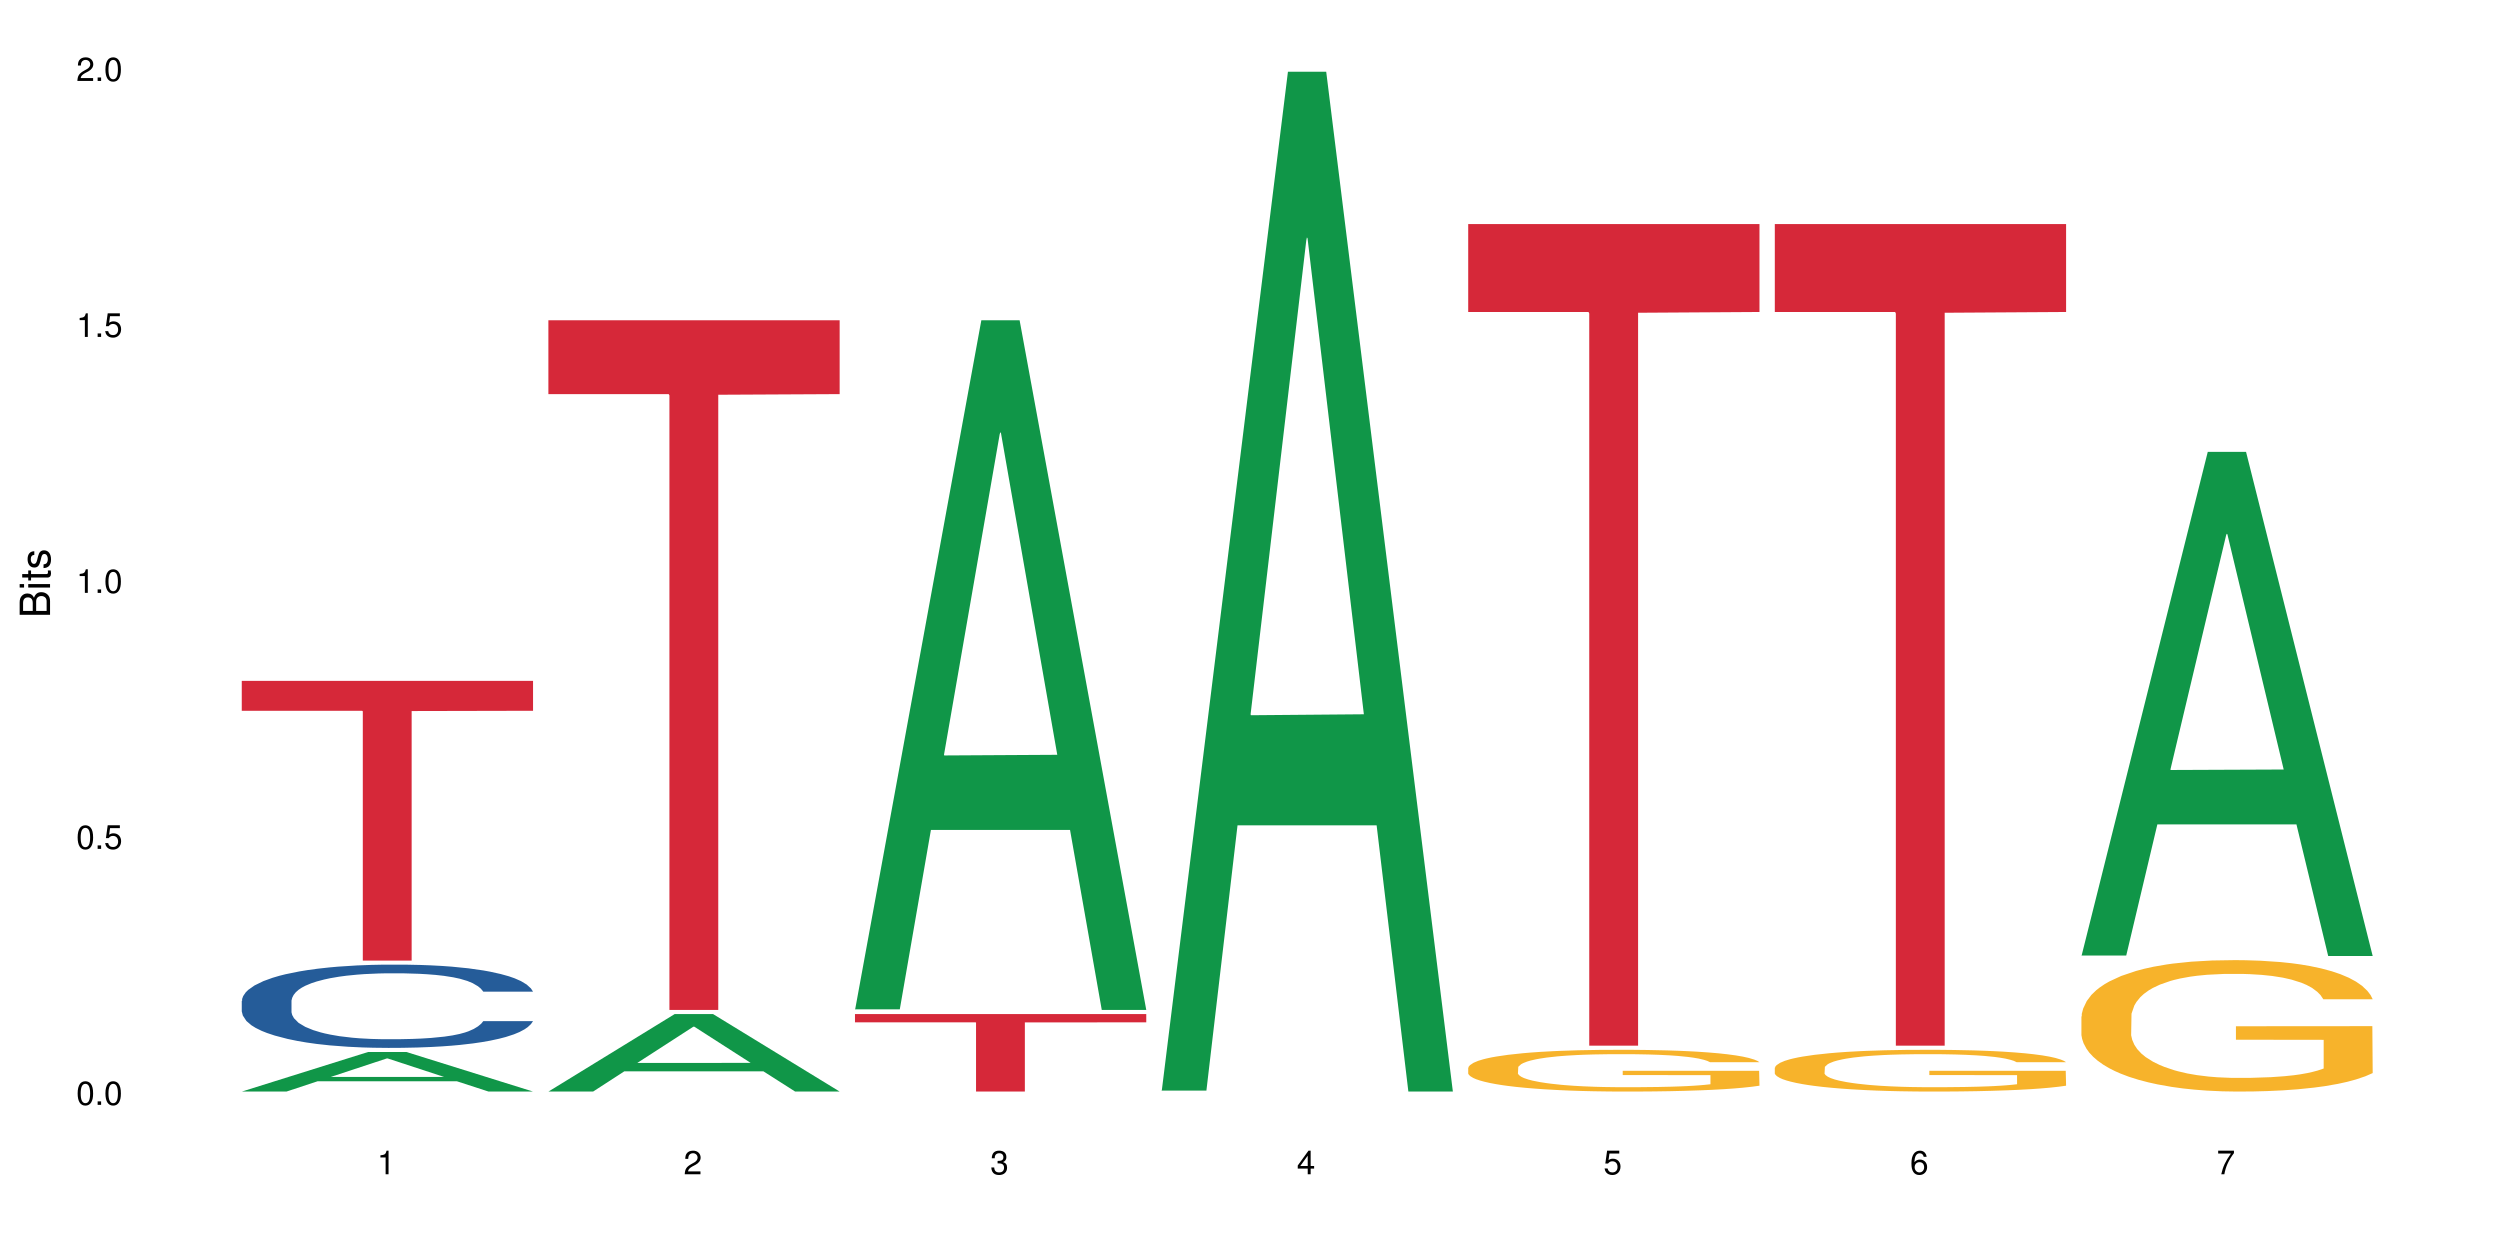 <?xml version="1.0" encoding="UTF-8"?>
<svg xmlns="http://www.w3.org/2000/svg" xmlns:xlink="http://www.w3.org/1999/xlink" width="720pt" height="360pt" viewBox="0 0 720 360" version="1.1">
<defs>
<g>
<symbol overflow="visible" id="glyph0-0">
<path style="stroke:none;" d=""/>
</symbol>
<symbol overflow="visible" id="glyph0-1">
<path style="stroke:none;" d="M 2.641 -6.797 C 2 -6.797 1.422 -6.531 1.078 -6.047 C 0.641 -5.453 0.406 -4.547 0.406 -3.297 C 0.406 -1 1.188 0.219 2.641 0.219 C 4.078 0.219 4.859 -1 4.859 -3.234 C 4.859 -4.562 4.656 -5.438 4.203 -6.047 C 3.844 -6.531 3.281 -6.797 2.641 -6.797 Z M 2.641 -6.047 C 3.547 -6.047 4 -5.125 4 -3.312 C 4 -1.375 3.562 -0.484 2.625 -0.484 C 1.734 -0.484 1.281 -1.422 1.281 -3.281 C 1.281 -5.141 1.734 -6.047 2.641 -6.047 Z M 2.641 -6.047 "/>
</symbol>
<symbol overflow="visible" id="glyph0-2">
<path style="stroke:none;" d="M 1.828 -1 L 0.828 -1 L 0.828 0 L 1.828 0 Z M 1.828 -1 "/>
</symbol>
<symbol overflow="visible" id="glyph0-3">
<path style="stroke:none;" d="M 4.562 -6.797 L 1.062 -6.797 L 0.547 -3.094 L 1.328 -3.094 C 1.719 -3.562 2.047 -3.734 2.578 -3.734 C 3.484 -3.734 4.062 -3.109 4.062 -2.094 C 4.062 -1.125 3.484 -0.531 2.578 -0.531 C 1.828 -0.531 1.375 -0.906 1.188 -1.672 L 0.328 -1.672 C 0.453 -1.109 0.547 -0.844 0.75 -0.594 C 1.125 -0.078 1.828 0.219 2.594 0.219 C 3.969 0.219 4.922 -0.781 4.922 -2.219 C 4.922 -3.562 4.031 -4.484 2.719 -4.484 C 2.25 -4.484 1.859 -4.359 1.469 -4.062 L 1.734 -5.969 L 4.562 -5.969 Z M 4.562 -6.797 "/>
</symbol>
<symbol overflow="visible" id="glyph0-4">
<path style="stroke:none;" d="M 2.484 -4.844 L 2.484 0 L 3.328 0 L 3.328 -6.797 L 2.766 -6.797 C 2.469 -5.75 2.281 -5.609 0.984 -5.453 L 0.984 -4.844 Z M 2.484 -4.844 "/>
</symbol>
<symbol overflow="visible" id="glyph0-5">
<path style="stroke:none;" d="M 4.859 -0.828 L 1.281 -0.828 C 1.359 -1.391 1.672 -1.75 2.5 -2.234 L 3.469 -2.75 C 4.406 -3.266 4.906 -3.969 4.906 -4.812 C 4.906 -5.375 4.672 -5.906 4.266 -6.266 C 3.859 -6.625 3.375 -6.797 2.719 -6.797 C 1.859 -6.797 1.219 -6.5 0.844 -5.922 C 0.609 -5.562 0.5 -5.125 0.484 -4.438 L 1.328 -4.438 C 1.359 -4.906 1.406 -5.188 1.531 -5.406 C 1.75 -5.812 2.188 -6.062 2.703 -6.062 C 3.469 -6.062 4.031 -5.516 4.031 -4.781 C 4.031 -4.25 3.719 -3.797 3.125 -3.438 L 2.234 -2.938 C 0.812 -2.141 0.406 -1.5 0.328 0 L 4.859 0 Z M 4.859 -0.828 "/>
</symbol>
<symbol overflow="visible" id="glyph0-6">
<path style="stroke:none;" d="M 2.125 -3.125 L 2.578 -3.125 C 3.516 -3.125 3.984 -2.703 3.984 -1.891 C 3.984 -1.031 3.469 -0.531 2.578 -0.531 C 1.656 -0.531 1.203 -0.984 1.156 -1.969 L 0.312 -1.969 C 0.344 -1.422 0.438 -1.078 0.609 -0.766 C 0.953 -0.109 1.625 0.219 2.547 0.219 C 3.953 0.219 4.859 -0.609 4.859 -1.906 C 4.859 -2.766 4.516 -3.25 3.703 -3.516 C 4.344 -3.766 4.656 -4.25 4.656 -4.938 C 4.656 -6.109 3.875 -6.797 2.578 -6.797 C 1.203 -6.797 0.484 -6.047 0.453 -4.609 L 1.297 -4.609 C 1.312 -5.016 1.344 -5.25 1.453 -5.453 C 1.641 -5.828 2.062 -6.062 2.594 -6.062 C 3.344 -6.062 3.797 -5.625 3.797 -4.906 C 3.797 -4.422 3.609 -4.141 3.25 -3.984 C 3.016 -3.891 2.719 -3.844 2.125 -3.844 Z M 2.125 -3.125 "/>
</symbol>
<symbol overflow="visible" id="glyph0-7">
<path style="stroke:none;" d="M 3.141 -1.625 L 3.141 0 L 3.984 0 L 3.984 -1.625 L 4.984 -1.625 L 4.984 -2.391 L 3.984 -2.391 L 3.984 -6.797 L 3.359 -6.797 L 0.266 -2.516 L 0.266 -1.625 Z M 3.141 -2.391 L 1 -2.391 L 3.141 -5.359 Z M 3.141 -2.391 "/>
</symbol>
<symbol overflow="visible" id="glyph0-8">
<path style="stroke:none;" d="M 4.781 -5.031 C 4.609 -6.141 3.891 -6.797 2.844 -6.797 C 2.094 -6.797 1.422 -6.438 1.031 -5.828 C 0.609 -5.172 0.406 -4.344 0.406 -3.094 C 0.406 -1.953 0.578 -1.234 0.984 -0.625 C 1.359 -0.078 1.953 0.219 2.703 0.219 C 3.984 0.219 4.922 -0.734 4.922 -2.078 C 4.922 -3.344 4.062 -4.234 2.844 -4.234 C 2.172 -4.234 1.641 -3.969 1.281 -3.469 C 1.281 -5.125 1.828 -6.047 2.797 -6.047 C 3.391 -6.047 3.797 -5.672 3.938 -5.031 Z M 2.734 -3.484 C 3.547 -3.484 4.062 -2.922 4.062 -2 C 4.062 -1.156 3.484 -0.531 2.703 -0.531 C 1.922 -0.531 1.328 -1.188 1.328 -2.047 C 1.328 -2.891 1.906 -3.484 2.734 -3.484 Z M 2.734 -3.484 "/>
</symbol>
<symbol overflow="visible" id="glyph0-9">
<path style="stroke:none;" d="M 4.984 -6.797 L 0.438 -6.797 L 0.438 -5.969 L 4.109 -5.969 C 2.5 -3.656 1.828 -2.234 1.328 0 L 2.219 0 C 2.594 -2.172 3.453 -4.047 4.984 -6.094 Z M 4.984 -6.797 "/>
</symbol>
<symbol overflow="visible" id="glyph1-0">
<path style="stroke:none;" d=""/>
</symbol>
<symbol overflow="visible" id="glyph1-1">
<path style="stroke:none;" d="M 0 -0.953 L 0 -4.891 C 0 -5.719 -0.234 -6.344 -0.734 -6.797 C -1.188 -7.234 -1.812 -7.469 -2.5 -7.469 C -3.547 -7.469 -4.188 -7 -4.625 -5.875 C -4.984 -6.672 -5.641 -7.094 -6.531 -7.094 C -7.156 -7.094 -7.734 -6.859 -8.141 -6.391 C -8.562 -5.938 -8.75 -5.344 -8.75 -4.5 L -8.75 -0.953 Z M -4.984 -2.062 L -7.766 -2.062 L -7.766 -4.219 C -7.766 -4.844 -7.688 -5.203 -7.453 -5.5 C -7.219 -5.812 -6.859 -5.969 -6.375 -5.969 C -5.906 -5.969 -5.531 -5.812 -5.297 -5.5 C -5.062 -5.203 -4.984 -4.844 -4.984 -4.219 Z M -0.984 -2.062 L -4 -2.062 L -4 -4.781 C -4 -5.328 -3.859 -5.688 -3.578 -5.953 C -3.297 -6.219 -2.922 -6.359 -2.484 -6.359 C -2.062 -6.359 -1.688 -6.219 -1.406 -5.953 C -1.109 -5.688 -0.984 -5.328 -0.984 -4.781 Z M -0.984 -2.062 "/>
</symbol>
<symbol overflow="visible" id="glyph1-2">
<path style="stroke:none;" d="M -6.281 -1.797 L -6.281 -0.797 L 0 -0.797 L 0 -1.797 Z M -8.75 -1.797 L -8.75 -0.797 L -7.484 -0.797 L -7.484 -1.797 Z M -8.75 -1.797 "/>
</symbol>
<symbol overflow="visible" id="glyph1-3">
<path style="stroke:none;" d="M -6.281 -3.047 L -6.281 -2.016 L -8.016 -2.016 L -8.016 -1.016 L -6.281 -1.016 L -6.281 -0.172 L -5.469 -0.172 L -5.469 -1.016 L -0.719 -1.016 C -0.078 -1.016 0.281 -1.453 0.281 -2.234 C 0.281 -2.469 0.25 -2.719 0.188 -3.047 L -0.641 -3.047 C -0.609 -2.922 -0.594 -2.766 -0.594 -2.562 C -0.594 -2.141 -0.719 -2.016 -1.156 -2.016 L -5.469 -2.016 L -5.469 -3.047 Z M -6.281 -3.047 "/>
</symbol>
<symbol overflow="visible" id="glyph1-4">
<path style="stroke:none;" d="M -4.531 -5.25 C -5.766 -5.25 -6.469 -4.422 -6.469 -2.969 C -6.469 -1.516 -5.719 -0.562 -4.547 -0.562 C -3.562 -0.562 -3.094 -1.062 -2.734 -2.562 L -2.516 -3.484 C -2.344 -4.188 -2.094 -4.469 -1.625 -4.469 C -1.047 -4.469 -0.641 -3.875 -0.641 -3 C -0.641 -2.453 -0.797 -2 -1.062 -1.75 C -1.25 -1.594 -1.422 -1.531 -1.875 -1.469 L -1.875 -0.406 C -0.422 -0.453 0.281 -1.266 0.281 -2.922 C 0.281 -4.5 -0.5 -5.516 -1.719 -5.516 C -2.656 -5.516 -3.172 -4.984 -3.469 -3.734 L -3.703 -2.766 C -3.891 -1.953 -4.156 -1.609 -4.594 -1.609 C -5.172 -1.609 -5.547 -2.125 -5.547 -2.938 C -5.547 -3.75 -5.203 -4.172 -4.531 -4.203 Z M -4.531 -5.25 "/>
</symbol>
</g>
</defs>
<g id="surface9496">
<rect x="0" y="0" width="720" height="360" style="fill:rgb(100%,100%,100%);fill-opacity:1;stroke:none;"/>
<path style=" stroke:none;fill-rule:nonzero;fill:rgb(6.275%,58.824%,28.235%);fill-opacity:1;" d="M 69.629 314.359 L 69.719 314.348 L 106.016 302.973 L 117.039 302.973 L 153.516 314.371 L 140.703 314.371 L 131.559 311.395 L 91.496 311.395 L 82.535 314.359 L 69.629 314.359 L 95.352 310.164 L 127.887 310.156 L 111.664 304.836 L 111.484 304.824 L 111.305 304.859 L 95.262 310.156 L 95.352 310.164 Z M 69.629 314.359 "/>
<path style=" stroke:none;fill-rule:nonzero;fill:rgb(14.51%,36.078%,60%);fill-opacity:1;" d="M 69.629 288.254 L 69.73 288.23 L 69.73 287.707 L 70.039 286.871 L 70.754 285.82 L 71.473 285.098 L 73.312 283.805 L 75.871 282.555 L 78.531 281.594 L 80.473 281.023 L 82.211 280.586 L 86.203 279.773 L 88.762 279.355 L 91.523 278.984 L 94.898 278.613 L 97.352 278.395 L 102.879 278.043 L 106.969 277.891 L 110.141 277.824 L 116.996 277.824 L 121.086 277.91 L 124.055 278.02 L 127.328 278.195 L 130.09 278.395 L 134.898 278.875 L 139.195 279.488 L 141.141 279.84 L 144.207 280.52 L 146.562 281.176 L 148.199 281.746 L 150.039 282.555 L 151.676 283.543 L 152.902 284.66 L 153.516 285.602 L 139.195 285.602 L 138.48 284.727 L 137.66 284.047 L 136.125 283.148 L 134.59 282.512 L 132.441 281.875 L 130.5 281.461 L 127.84 281.043 L 125.488 280.781 L 123.031 280.586 L 120.68 280.453 L 116.176 280.32 L 110.961 280.32 L 109.016 280.363 L 105.027 280.539 L 102.879 280.695 L 99.809 281 L 97.66 281.285 L 95.102 281.723 L 93.363 282.098 L 91.215 282.664 L 89.68 283.168 L 87.941 283.895 L 86.918 284.441 L 85.996 285.055 L 85.18 285.777 L 84.566 286.543 L 84.156 287.355 L 83.953 288.145 L 83.953 291.539 L 84.156 292.328 L 84.668 293.25 L 85.996 294.586 L 87.941 295.746 L 90.191 296.668 L 92.34 297.324 L 93.566 297.633 L 95.203 297.98 L 97.762 298.422 L 101.445 298.859 L 103.594 299.035 L 106.867 299.211 L 110.242 299.297 L 114.746 299.297 L 118.734 299.211 L 121.395 299.102 L 124.156 298.926 L 127.941 298.551 L 130.293 298.203 L 132.34 297.785 L 133.875 297.367 L 134.898 297.02 L 136.434 296.34 L 137.66 295.594 L 138.582 294.828 L 139.195 294.082 L 153.516 294.082 L 152.902 294.957 L 151.984 295.812 L 151.062 296.449 L 149.629 297.215 L 147.992 297.895 L 145.641 298.66 L 143.695 299.164 L 141.141 299.715 L 138.785 300.129 L 136.227 300.504 L 132.441 300.941 L 129.988 301.16 L 127.328 301.355 L 124.156 301.531 L 120.168 301.684 L 115.871 301.773 L 111.879 301.797 L 107.582 301.75 L 104.414 301.664 L 100.219 301.465 L 95 301.07 L 91.215 300.656 L 88.25 300.238 L 85.691 299.801 L 82.828 299.211 L 79.145 298.246 L 76.895 297.5 L 75.359 296.887 L 73.621 296.031 L 72.391 295.266 L 70.961 294.039 L 69.938 292.48 L 69.629 291.277 Z M 69.629 288.254 "/>
<path style=" stroke:none;fill-rule:nonzero;fill:rgb(83.922%,15.686%,22.353%);fill-opacity:1;" d="M 69.629 196.082 L 153.516 196.082 L 153.516 204.703 L 118.555 204.781 L 118.555 276.645 L 104.488 276.645 L 104.488 204.855 L 104.285 204.703 L 69.629 204.703 Z M 69.629 196.082 "/>
<path style=" stroke:none;fill-rule:nonzero;fill:rgb(6.275%,58.824%,28.235%);fill-opacity:1;" d="M 157.934 314.352 L 158.023 314.328 L 194.32 292.043 L 205.344 292.043 L 241.82 314.371 L 229.004 314.371 L 219.863 308.543 L 179.801 308.543 L 170.84 314.352 L 157.934 314.352 L 183.656 306.133 L 216.188 306.109 L 199.965 295.691 L 199.785 295.672 L 199.609 295.734 L 183.566 306.109 L 183.656 306.133 Z M 157.934 314.352 "/>
<path style=" stroke:none;fill-rule:nonzero;fill:rgb(83.922%,15.686%,22.353%);fill-opacity:1;" d="M 157.934 92.242 L 241.82 92.242 L 241.82 113.504 L 206.859 113.688 L 206.859 290.863 L 192.793 290.863 L 192.793 113.875 L 192.59 113.504 L 157.934 113.504 Z M 157.934 92.242 "/>
<path style=" stroke:none;fill-rule:nonzero;fill:rgb(6.275%,58.824%,28.235%);fill-opacity:1;" d="M 246.234 290.68 L 246.324 290.492 L 282.625 92.242 L 293.648 92.242 L 330.125 290.863 L 317.309 290.863 L 308.168 239.016 L 268.105 239.016 L 259.141 290.68 L 246.234 290.68 L 271.957 217.57 L 304.492 217.383 L 288.27 124.691 L 288.09 124.504 L 287.91 125.066 L 271.867 217.383 L 271.957 217.57 Z M 246.234 290.68 "/>
<path style=" stroke:none;fill-rule:nonzero;fill:rgb(83.922%,15.686%,22.353%);fill-opacity:1;" d="M 246.234 292.043 L 330.125 292.043 L 330.125 294.434 L 295.16 294.453 L 295.16 314.371 L 281.098 314.371 L 281.098 294.477 L 280.891 294.434 L 246.234 294.434 Z M 246.234 292.043 "/>
<path style=" stroke:none;fill-rule:nonzero;fill:rgb(6.275%,58.824%,28.235%);fill-opacity:1;" d="M 334.539 314.094 L 334.629 313.82 L 370.926 20.664 L 381.949 20.664 L 418.426 314.371 L 405.609 314.371 L 396.469 237.703 L 356.406 237.703 L 347.445 314.094 L 334.539 314.094 L 360.262 205.988 L 392.793 205.711 L 376.574 68.648 L 376.395 68.375 L 376.215 69.199 L 360.172 205.711 L 360.262 205.988 Z M 334.539 314.094 "/>
<path style=" stroke:none;fill-rule:nonzero;fill:rgb(96.863%,70.196%,16.863%);fill-opacity:1;" d="M 422.844 307.492 L 422.945 307.48 L 422.945 307.262 L 423.355 306.766 L 424.375 306.086 L 425.707 305.523 L 427.141 305.086 L 428.059 304.855 L 429.594 304.523 L 430.926 304.285 L 434.301 303.789 L 438.598 303.328 L 440.949 303.129 L 443.609 302.941 L 447.395 302.734 L 449.133 302.656 L 454.453 302.48 L 460.488 302.371 L 467.141 302.34 L 470.207 302.348 L 474.402 302.395 L 480.133 302.516 L 483.406 302.625 L 485.965 302.734 L 488.621 302.875 L 491.898 303.098 L 494.965 303.359 L 497.422 303.625 L 499.875 303.953 L 501.922 304.305 L 503.66 304.691 L 505.195 305.152 L 506.117 305.535 L 506.73 305.922 L 492.512 305.922 L 491.691 305.535 L 490.77 305.238 L 489.238 304.875 L 487.703 304.613 L 486.168 304.402 L 483.305 304.117 L 480.848 303.941 L 477.777 303.789 L 474.812 303.691 L 471.438 303.625 L 469.391 303.602 L 463.969 303.602 L 459.059 303.68 L 456.191 303.766 L 454.148 303.855 L 451.281 304.02 L 449.543 304.152 L 448.52 304.238 L 445.453 304.578 L 443.406 304.887 L 442.281 305.098 L 440.848 305.426 L 439.824 305.723 L 438.699 306.164 L 438.086 306.492 L 437.266 307.238 L 437.164 309.219 L 437.473 309.633 L 438.086 310.086 L 438.902 310.48 L 440.133 310.898 L 441.359 311.219 L 443.508 311.645 L 445.348 311.93 L 446.781 312.117 L 449.543 312.414 L 450.668 312.512 L 453.328 312.711 L 456.09 312.863 L 459.465 312.996 L 462.023 313.062 L 466.117 313.117 L 471.332 313.117 L 477.473 313.051 L 481.359 312.965 L 484.02 312.875 L 485.758 312.801 L 487.906 312.68 L 489.441 312.57 L 490.875 312.449 L 492.613 312.262 L 492.613 309.633 L 467.344 309.625 L 467.344 308.395 L 506.629 308.383 L 506.73 312.68 L 504.582 312.977 L 501.922 313.262 L 499.363 313.48 L 496.703 313.668 L 492.918 313.875 L 489.852 314.008 L 485.145 314.16 L 480.848 314.262 L 476.348 314.328 L 472.355 314.359 L 467.652 314.371 L 463.457 314.348 L 458.957 314.281 L 455.375 314.195 L 452.102 314.086 L 448.828 313.941 L 444.734 313.711 L 442.074 313.523 L 439.312 313.293 L 436.551 313.02 L 434.094 312.723 L 432.457 312.492 L 430.82 312.227 L 429.082 311.898 L 427.445 311.523 L 426.219 311.184 L 425.094 310.801 L 424.273 310.438 L 423.457 309.941 L 423.047 309.547 L 422.844 309.207 Z M 422.844 307.492 "/>
<path style=" stroke:none;fill-rule:nonzero;fill:rgb(83.922%,15.686%,22.353%);fill-opacity:1;" d="M 422.844 64.523 L 506.73 64.523 L 506.73 89.852 L 471.77 90.074 L 471.77 301.16 L 457.703 301.16 L 457.703 90.297 L 457.5 89.852 L 422.844 89.852 Z M 422.844 64.523 "/>
<path style=" stroke:none;fill-rule:nonzero;fill:rgb(96.863%,70.196%,16.863%);fill-opacity:1;" d="M 511.145 307.492 L 511.246 307.48 L 511.246 307.262 L 511.656 306.766 L 512.68 306.086 L 514.012 305.523 L 515.441 305.086 L 516.363 304.855 L 517.898 304.523 L 519.227 304.285 L 522.605 303.789 L 526.898 303.328 L 529.254 303.129 L 531.914 302.941 L 535.699 302.734 L 537.438 302.656 L 542.758 302.48 L 548.793 302.371 L 555.441 302.34 L 558.512 302.348 L 562.707 302.395 L 568.434 302.516 L 571.707 302.625 L 574.266 302.734 L 576.926 302.875 L 580.199 303.098 L 583.27 303.359 L 585.723 303.625 L 588.18 303.953 L 590.227 304.305 L 591.965 304.691 L 593.5 305.152 L 594.422 305.535 L 595.035 305.922 L 580.812 305.922 L 579.996 305.535 L 579.074 305.238 L 577.539 304.875 L 576.004 304.613 L 574.473 304.402 L 571.605 304.117 L 569.152 303.941 L 566.082 303.789 L 563.117 303.691 L 559.738 303.625 L 557.691 303.602 L 552.27 303.602 L 547.359 303.68 L 544.496 303.766 L 542.449 303.855 L 539.586 304.02 L 537.848 304.152 L 536.824 304.238 L 533.754 304.578 L 531.707 304.887 L 530.582 305.098 L 529.152 305.426 L 528.129 305.723 L 527.004 306.164 L 526.391 306.492 L 525.57 307.238 L 525.469 309.219 L 525.773 309.633 L 526.391 310.086 L 527.207 310.48 L 528.434 310.898 L 529.664 311.219 L 531.812 311.645 L 533.652 311.93 L 535.086 312.117 L 537.848 312.414 L 538.973 312.512 L 541.633 312.711 L 544.395 312.863 L 547.77 312.996 L 550.328 313.062 L 554.418 313.117 L 559.637 313.117 L 565.773 313.051 L 569.664 312.965 L 572.324 312.875 L 574.062 312.801 L 576.211 312.68 L 577.746 312.57 L 579.176 312.449 L 580.914 312.262 L 580.914 309.633 L 555.648 309.625 L 555.648 308.395 L 594.93 308.383 L 595.035 312.68 L 592.887 312.977 L 590.227 313.262 L 587.668 313.48 L 585.008 313.668 L 581.223 313.875 L 578.152 314.008 L 573.449 314.16 L 569.152 314.262 L 564.648 314.328 L 560.66 314.359 L 555.953 314.371 L 551.762 314.348 L 547.258 314.281 L 543.68 314.195 L 540.402 314.086 L 537.129 313.941 L 533.039 313.711 L 530.379 313.523 L 527.617 313.293 L 524.855 313.02 L 522.398 312.723 L 520.762 312.492 L 519.125 312.227 L 517.387 311.898 L 515.75 311.523 L 514.523 311.184 L 513.395 310.801 L 512.578 310.438 L 511.758 309.941 L 511.352 309.547 L 511.145 309.207 Z M 511.145 307.492 "/>
<path style=" stroke:none;fill-rule:nonzero;fill:rgb(83.922%,15.686%,22.353%);fill-opacity:1;" d="M 511.145 64.523 L 595.035 64.523 L 595.035 89.852 L 560.07 90.074 L 560.07 301.16 L 546.004 301.16 L 546.004 90.297 L 545.801 89.852 L 511.145 89.852 Z M 511.145 64.523 "/>
<path style=" stroke:none;fill-rule:nonzero;fill:rgb(6.275%,58.824%,28.235%);fill-opacity:1;" d="M 599.449 275.199 L 599.539 275.062 L 635.836 130.137 L 646.859 130.137 L 683.336 275.336 L 670.52 275.336 L 661.379 237.434 L 621.316 237.434 L 612.355 275.199 L 599.449 275.199 L 625.172 221.758 L 657.703 221.621 L 641.484 153.859 L 641.305 153.723 L 641.125 154.133 L 625.082 221.621 L 625.172 221.758 Z M 599.449 275.199 "/>
<path style=" stroke:none;fill-rule:nonzero;fill:rgb(96.863%,70.196%,16.863%);fill-opacity:1;" d="M 599.449 292.73 L 599.551 292.695 L 599.551 292.004 L 599.961 290.449 L 600.984 288.305 L 602.312 286.543 L 603.746 285.16 L 604.668 284.434 L 606.199 283.395 L 607.531 282.637 L 610.906 281.078 L 615.203 279.629 L 617.555 279.004 L 620.215 278.418 L 624 277.762 L 625.742 277.52 L 631.059 276.965 L 637.098 276.621 L 643.746 276.516 L 646.816 276.551 L 651.008 276.688 L 656.738 277.07 L 660.012 277.414 L 662.57 277.762 L 665.23 278.211 L 668.504 278.902 L 671.57 279.73 L 674.027 280.562 L 676.484 281.598 L 678.527 282.703 L 680.27 283.914 L 681.801 285.367 L 682.723 286.574 L 683.336 287.785 L 669.117 287.785 L 668.297 286.574 L 667.379 285.645 L 665.844 284.5 L 664.309 283.672 L 662.773 283.016 L 659.91 282.117 L 657.453 281.562 L 654.387 281.078 L 651.418 280.77 L 648.043 280.562 L 645.996 280.492 L 640.574 280.492 L 635.664 280.734 L 632.801 281.012 L 630.754 281.285 L 627.891 281.805 L 626.148 282.219 L 625.125 282.496 L 622.059 283.57 L 620.012 284.535 L 618.887 285.191 L 617.453 286.23 L 616.43 287.164 L 615.305 288.547 L 614.691 289.582 L 613.875 291.934 L 613.77 298.156 L 614.078 299.473 L 614.691 300.887 L 615.512 302.133 L 616.738 303.445 L 617.965 304.449 L 620.113 305.797 L 621.957 306.695 L 623.387 307.285 L 626.148 308.219 L 627.273 308.527 L 629.934 309.152 L 632.695 309.633 L 636.074 310.051 L 638.629 310.258 L 642.723 310.43 L 647.941 310.43 L 654.078 310.223 L 657.965 309.945 L 660.625 309.668 L 662.363 309.426 L 664.512 309.047 L 666.047 308.699 L 667.48 308.32 L 669.219 307.734 L 669.219 299.473 L 643.949 299.438 L 643.949 295.562 L 683.234 295.531 L 683.336 309.047 L 681.188 309.98 L 678.527 310.879 L 675.973 311.57 L 673.312 312.156 L 669.527 312.816 L 666.457 313.23 L 661.75 313.715 L 657.453 314.023 L 652.953 314.23 L 648.965 314.336 L 644.258 314.371 L 640.062 314.301 L 635.562 314.094 L 631.98 313.816 L 628.707 313.473 L 625.434 313.023 L 621.34 312.297 L 618.684 311.707 L 615.918 310.984 L 613.156 310.117 L 610.703 309.184 L 609.066 308.461 L 607.43 307.629 L 605.688 306.594 L 604.051 305.418 L 602.824 304.344 L 601.699 303.137 L 600.883 301.996 L 600.062 300.438 L 599.652 299.195 L 599.449 298.121 Z M 599.449 292.73 "/>
<g style="fill:rgb(0%,0%,0%);fill-opacity:1;">
  <use xlink:href="#glyph0-1" x="21.957" y="318.198"/>
  <use xlink:href="#glyph0-2" x="27.291" y="318.198"/>
  <use xlink:href="#glyph0-1" x="29.958" y="318.198"/>
</g>
<g style="fill:rgb(0%,0%,0%);fill-opacity:1;">
  <use xlink:href="#glyph0-1" x="21.957" y="244.476"/>
  <use xlink:href="#glyph0-2" x="27.291" y="244.476"/>
  <use xlink:href="#glyph0-3" x="29.958" y="244.476"/>
</g>
<g style="fill:rgb(0%,0%,0%);fill-opacity:1;">
  <use xlink:href="#glyph0-4" x="21.957" y="170.753"/>
  <use xlink:href="#glyph0-2" x="27.291" y="170.753"/>
  <use xlink:href="#glyph0-1" x="29.958" y="170.753"/>
</g>
<g style="fill:rgb(0%,0%,0%);fill-opacity:1;">
  <use xlink:href="#glyph0-4" x="21.957" y="97.034"/>
  <use xlink:href="#glyph0-2" x="27.291" y="97.034"/>
  <use xlink:href="#glyph0-3" x="29.958" y="97.034"/>
</g>
<g style="fill:rgb(0%,0%,0%);fill-opacity:1;">
  <use xlink:href="#glyph0-5" x="21.957" y="23.312"/>
  <use xlink:href="#glyph0-2" x="27.291" y="23.312"/>
  <use xlink:href="#glyph0-1" x="29.958" y="23.312"/>
</g>
<g style="fill:rgb(0%,0%,0%);fill-opacity:1;">
  <use xlink:href="#glyph0-4" x="108.574" y="338.19"/>
</g>
<g style="fill:rgb(0%,0%,0%);fill-opacity:1;">
  <use xlink:href="#glyph0-5" x="196.875" y="338.19"/>
</g>
<g style="fill:rgb(0%,0%,0%);fill-opacity:1;">
  <use xlink:href="#glyph0-6" x="285.18" y="338.19"/>
</g>
<g style="fill:rgb(0%,0%,0%);fill-opacity:1;">
  <use xlink:href="#glyph0-7" x="373.484" y="338.19"/>
</g>
<g style="fill:rgb(0%,0%,0%);fill-opacity:1;">
  <use xlink:href="#glyph0-3" x="461.785" y="338.19"/>
</g>
<g style="fill:rgb(0%,0%,0%);fill-opacity:1;">
  <use xlink:href="#glyph0-8" x="550.09" y="338.19"/>
</g>
<g style="fill:rgb(0%,0%,0%);fill-opacity:1;">
  <use xlink:href="#glyph0-9" x="638.395" y="338.19"/>
</g>
<g style="fill:rgb(0%,0%,0%);fill-opacity:1;">
  <use xlink:href="#glyph1-1" x="14.412" y="178.016"/>
  <use xlink:href="#glyph1-2" x="14.412" y="170.012"/>
  <use xlink:href="#glyph1-3" x="14.412" y="167.348"/>
  <use xlink:href="#glyph1-4" x="14.412" y="164.012"/>
</g>
</g>
</svg>
